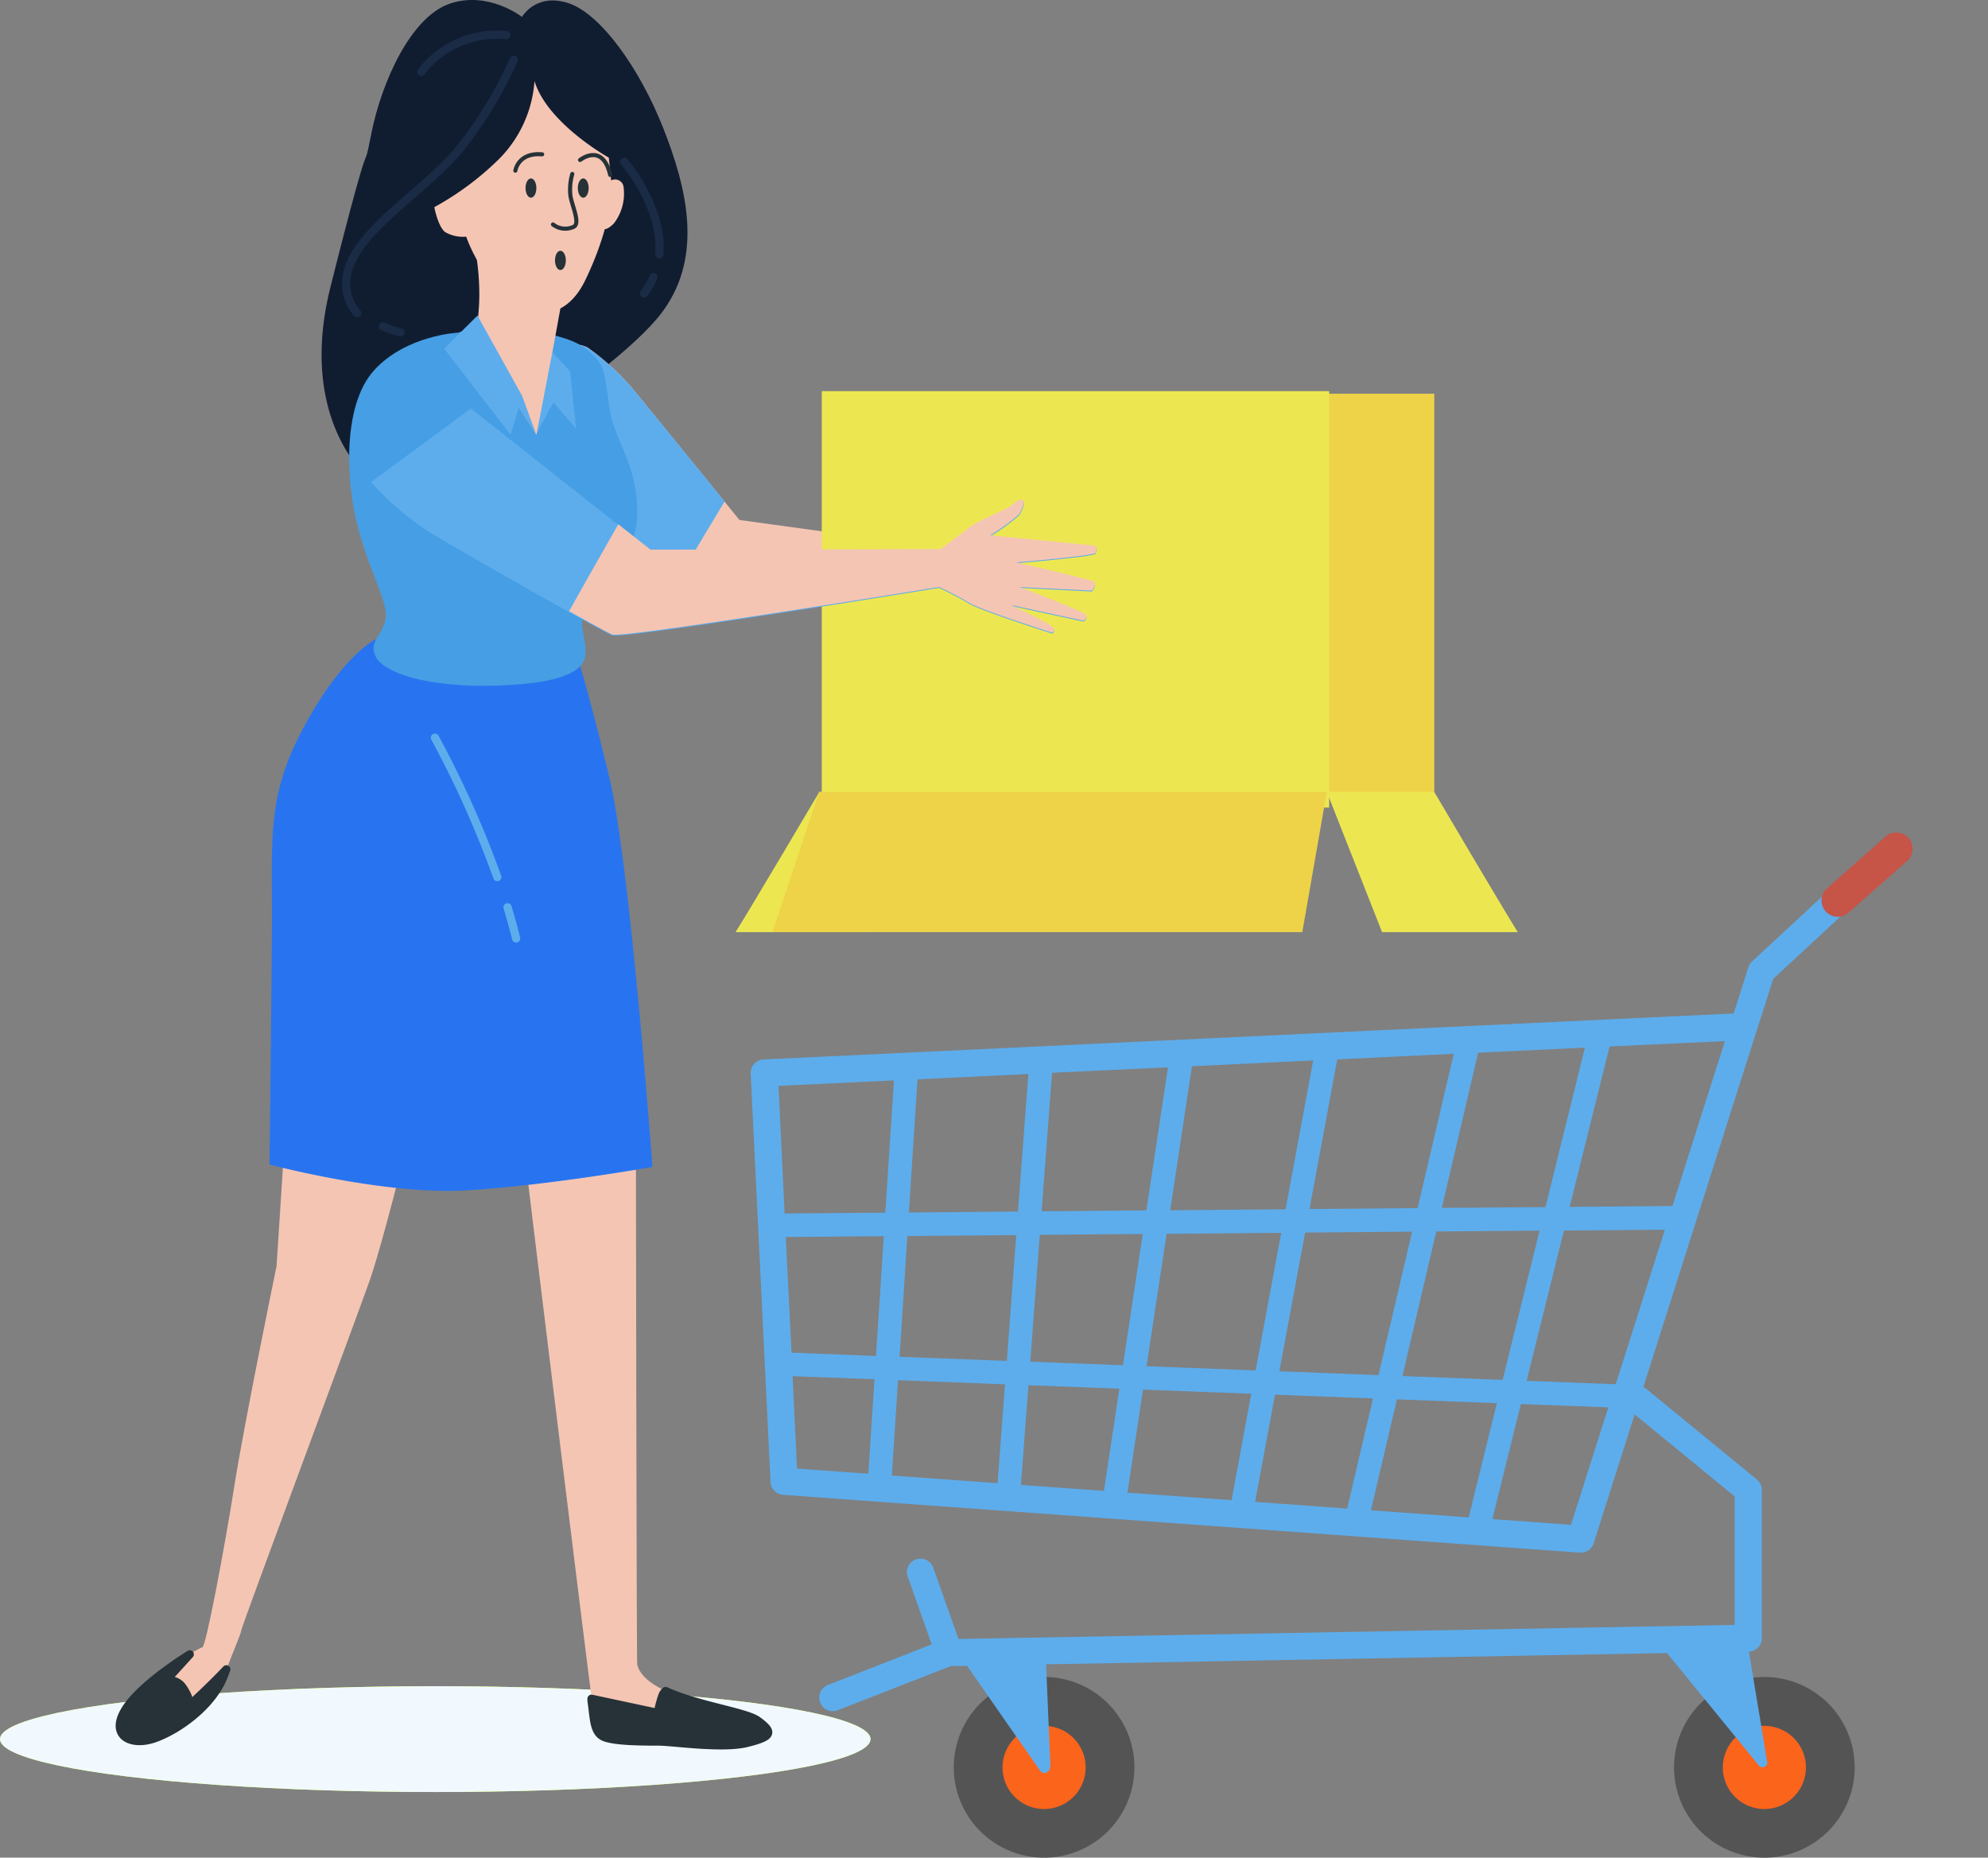 <svg xmlns="http://www.w3.org/2000/svg" width="242.386" height="226.443" viewBox="0 0 242.386 226.443">
    <rect x="0" y="0" width="242.386" height="226.443" fill="#808080" stroke="none"/>
    <defs>
        <clipPath id="clip-path">
            <path id="Path_3903" fill="#2874f0" stroke="#263238" stroke-linecap="round" stroke-linejoin="round" d="M314.511 180.188c-1.976-3.144-10.182-17.088-10.182-17.088h-13.1l6.737 17.088z" transform="translate(-291.23 -163.1)"/>
        </clipPath>
        <style>
            .cls-17,.cls-8{stroke:#263238}.cls-10,.cls-17,.cls-6,.cls-8{stroke-linecap:round;stroke-linejoin:round}.cls-10,.cls-17,.cls-2,.cls-6{fill:none}.cls-6{stroke:#1a2b46}.cls-7{fill:#f5c5b3}.cls-16,.cls-8{fill:#263238}.cls-10{stroke:#5dadec}.cls-11{fill:#5dadec}.cls-13{fill:#eed349}.cls-14{fill:#ece751}.cls-17{stroke-width:.5px}.cls-18{fill:#545454}.cls-19{fill:#fb641b}
        </style>
    </defs>
    <g id="Group_2522" transform="translate(-899.807 -168)">
        <g id="Layer_2" transform="translate(847.5 145.943)">
            <g id="Character" transform="translate(.5 .5)">
                <path id="Rectangle_1590" d="M0 0H77.842V65.39H0z" class="cls-2" transform="translate(216.343 153.306)"/>
                <path id="Rectangle_1594" d="M0 0H25.867V65.39H0z" class="cls-2" transform="translate(268.326 153.306)"/>
                <path id="Path_3915" d="M0 0h111.466v12.974H0z" class="cls-2" transform="translate(150.02 197.273)"/>
                <path id="Rectangle_1617" d="M0 0H12.489V12.974H0z" class="cls-2" transform="translate(150.02 197.273)"/>
                <path id="Rectangle_1619" d="M0 0H12.489V12.974H0z" class="cls-2" transform="translate(199.505 197.273)"/>
                <ellipse id="Ellipse_925" cx="53.07" cy="6.45" fill="#c6ff00" rx="53.07" ry="6.45" transform="translate(51.807 227.1)"/>
                <ellipse id="Ellipse_926" cx="53.07" cy="6.45" fill="#f1f9ff" rx="53.07" ry="6.45" transform="translate(51.807 227.1)"/>
                <path id="Path_3879" fill="#101d31" d="M149.151 31.905s-4.107-3.225-8.816-1.609-8.279 9.455-9.55 15.831.616-3.556-4.981 18.689 12.084 31.045 15.575 25.234 20.187-15.633 25.028-22.377 2.836-14.943-.029-22.208-7.626-13.958-11.585-15.244-5.642 1.684-5.642 1.684z" transform="translate(-33.703 -8.287)"/>
                <path id="Path_3880" d="M134.57 84.89a11.754 11.754 0 0 0 2.152.735" class="cls-6" transform="translate(-36.077 -23.551)"/>
                <path id="Path_3881" d="M148.9 39.77a50.492 50.492 0 0 1-6.3 10.491c-4.195 5.4-13.488 10.491-14.09 16.162a5.377 5.377 0 0 0 1.308 4.239" class="cls-6" transform="translate(-34.456 -10.921)"/>
                <path id="Path_3882" d="M179.063 76.64a9.5 9.5 0 0 1-1.153 1.991" class="cls-6" transform="translate(-47.578 -21.301)"/>
                <path id="Path_3883" d="M174.64 57.32s4.731 5.451 4.268 11.269" class="cls-6" transform="translate(-46.71 -16.04)"/>
                <path id="Path_3884" d="M151.306 35.659a11.593 11.593 0 0 0-9.9 3.908c-.162.191-.323.375-.47.573" class="cls-6" transform="translate(-37.768 -9.814)"/>
                <path id="Path_3885" d="M110.917 213.723l-.911 14.134s-3.908 18.954-5.142 26.77-3.49 19.71-3.908 19.71-7.148 4.077-9.315 7.4.588 4.746 3.578 3.673 7.067-4.077 8.4-7.655 2-4.907 2.079-5.488 14.3-38.752 15.721-42.822 4.408-16.052 4.408-16.052l6.986-23.7s7.486 24.368 7.567 25.448 7.736 63.362 8.081 65.691.25 3.989 1.668 4.489 4.738.5 6.479.5 7.817.918 10.814.169 3.328-1.249 1.249-2.748-13.628-2.454-14.693-6.817c-.081-.331-.162-64.442-.162-64.442s-1-21.2-2.667-27.182h-38.48z" class="cls-7" transform="translate(-24.479 -51.969)"/>
                <path id="Path_3886" d="M95.212 318.051c3-1.087 7.067-4.077 8.4-7.655.1-.257.191-.507.279-.735-1.69 1.807-4.408 4.32-4.408 4.32a5.326 5.326 0 0 0-1.08-2.329 1.918 1.918 0 0 0-1.91-.58l2.939-3.232c-2.2 1.366-6.171 4.158-7.736 6.553-2.196 3.321.526 4.738 3.516 3.658z" class="cls-8" transform="translate(-24.489 -84.619)"/>
                <path id="Path_3887" d="M189.415 317.5c-1.425-1.021-7.28-1.793-11.189-3.578a1.381 1.381 0 0 0-.375.5 14.9 14.9 0 0 0-.58 2.167l-8.081-1.726v.228c.338 2.329.25 3.989 1.668 4.489s4.738.5 6.487.5 7.809.918 10.807.169 3.342-1.249 1.263-2.749z" class="cls-8" transform="translate(-45.264 -86.233)"/>
                <path id="Path_3888" fill="#2874f0" d="M128.724 137.91s-3.813 1.756-8.426 10.042c-5.047 9.043-4.18 14.068-4.254 24.978s-.294 29.018-.294 29.018 13.958 3.739 23.964 3.152 22.722-2.858 22.722-2.858-2.711-36.938-5.275-47.568-4.107-15.391-4.107-15.391a60.88 60.88 0 0 1-14.95.22c-8.499-.858-9.38-1.593-9.38-1.593z" transform="translate(-31.083 -38.439)"/>
                <path id="Path_3889" d="M155.26 182.34c.382 1.256.735 2.527 1.043 3.8" class="cls-10" transform="translate(-41.568 -50.187)"/>
                <path id="Path_3890" d="M143.21 154a122.907 122.907 0 0 1 7.6 16.985" class="cls-10" transform="translate(-38.37 -42.514)"/>
                <path id="Path_3891" d="M235.519 117.648c-.441-.294-7.655-1.425-7.655-1.425l-1.41-.58s8.735.735 8.816.331.367-.808-.22-.882-11.864-2.358-11.864-2.358 2.858-2.7 3.225-3.291.882-1.763.294-1.763-.735.367-1.543.882-3.952 1.756-4.834 2.49-3.519 2.637-3.519 2.637l-30.546-4.2s-10.726-13.223-13.055-16.044a30.466 30.466 0 0 0-5.488-5c-2.241-.992-2.16.669-2.16.669l4.658 20.871s12.136 7.236 12.886 7.236 33.558 1.087 33.558 1.087 2.2 1.028 3.592 1.9 10.189 3.673 10.189 3.673.588-.294-.073-.808-4.915-2.564-4.915-2.564l8.816 1.91s.507-.367.294-.735-8.081-3.372-8.081-3.372l8.816.441s.66-.811.219-1.105z" class="cls-7" transform="translate(-44.301 -24.551)"/>
                <path id="Path_3892" d="M184.455 107.216c-3.137-3.9-9.492-11.688-11.218-13.774a30.464 30.464 0 0 0-5.488-5c-2.241-.992-2.16.669-2.16.669l4.658 20.871s5.48 3.262 9.3 5.407z" class="cls-11" transform="translate(-44.309 -24.52)"/>
                <path id="Path_3893" fill="#469ee4" d="M142.274 85.933s-6.377.294-10.285 4.614-3.445 13.855-1.837 19.571 3.673 8.867 3.225 10.851-2.05 2.637-1.168 4.467 5.936 3.813 14.876 3.519 10.63-2.2 10.7-3.886-.588-3.078-.367-4.1 6.671-6.744 6.671-13.047-2.777-8.5-3.423-13.047-.441-5.2-3.152-7.185-11.626-3.006-15.24-1.757z" transform="translate(-34.591 -23.829)"/>
                <path id="Path_3896" d="M164.784 92.41l.735 7.038-3.078-3.592z" class="cls-11" transform="translate(-43.473 -25.624)"/>
                <path id="Path_3897" d="M160.05 98.581l4.1-7.626-3.74-4.025z" class="cls-11" transform="translate(-42.839 -24.14)"/>
                <path id="Path_3898" d="M149.27 69.17a31.081 31.081 0 0 1 .955 7.765 28.715 28.715 0 0 1-.514 5.065l7.479 11.872 2.123-11.02 1.388-7.626s-8.501-.487-11.431-6.056z" class="cls-7" transform="translate(-39.978 -19.316)"/>
                <path id="Path_3899" d="M157.435 95.118l1.951 4.608-2.318-3.277z" class="cls-11" transform="rotate(3 619.97 -718.925)"/>
                <path id="Path_3900" d="M145.2 86.47l8.1 10.489 1.429-4.7-5.468-9.828z" class="cls-11" transform="translate(-39.238 -22.406)"/>
                <path id="Path_3916" d="M0 1.781h61.864v48.982H0z" class="cls-13" transform="translate(164.816 67.771)"/>
                <path id="Rectangle_1624" d="M0 0H61.864V50.763H0z" class="cls-2" transform="translate(164.816 67.771)"/>
                <path id="Rectangle_1625" d="M0 0H61.864V50.763H0z" class="cls-14" transform="translate(152 69.237)"/>
                <path id="Path_3901" d="M314.511 180.188c-1.976-3.144-10.182-17.088-10.182-17.088h-13.1l6.737 17.088z" class="cls-14" transform="translate(-77.649 -45.006)"/>
                <path id="Path_3904" d="M314.511 180.188c-1.976-3.144-10.182-17.088-10.182-17.088h-13.1l6.737 17.088z" class="cls-2" transform="translate(-77.649 -45.006)"/>
                <path id="Path_3905" d="M193.1 180.188c1.976-3.144 10.211-17.088 10.211-17.088h13.1l-6.744 17.088z" class="cls-14" transform="translate(-51.609 -45.006)"/>
                <path id="Path_3906" d="M204.9 163.1l-5.693 17.088h64.611l2.99-17.088z" class="cls-13" transform="translate(-53.23 -45.006)"/>
                <path id="Path_3907" d="M132.61 107.763a33.9 33.9 0 0 0 7.552 6.377c4.408 2.637 20.57 11.8 21.841 12.313s39.869-5.789 39.869-5.789 2.2 1.028 3.592 1.9 10.189 3.673 10.189 3.673.58-.294-.073-.808-4.915-2.564-4.915-2.564l8.816 1.91s.514-.367.294-.735-8.081-3.372-8.081-3.372l8.816.441s.661-.808.22-1.1-9.455-2.343-9.455-2.343 9.6-.808 9.675-1.175.367-.8-.22-.874-12.606-1.249-12.606-1.249a24.175 24.175 0 0 0 3.519-2.564c.367-.588.882-1.763.294-1.763s-.735.367-1.543.882-3.96 1.763-4.834 2.49-3.519 2.637-3.519 2.637l-35.329.073L144.776 98.8" class="cls-11" transform="translate(-35.557 -27.446)"/>
                <path id="Path_3908" d="M229.427 119.636c-.588-.073-12.606-1.249-12.606-1.249a24.176 24.176 0 0 0 3.519-2.564c.367-.588.882-1.763.294-1.763s-.735.367-1.543.882-3.96 1.763-4.834 2.49-3.519 2.637-3.519 2.637l-35.329.073-3.938-3.1c-1.469 2.571-4.217 7.412-6 10.6 2.748 1.528 4.834 2.667 5.253 2.836 1.242.514 39.869-5.789 39.869-5.789s2.2 1.028 3.592 1.9 10.189 3.673 10.189 3.673.58-.294-.073-.808-4.915-2.564-4.915-2.564l8.816 1.91s.514-.367.294-.735-8.081-3.372-8.081-3.372l8.816.441s.661-.808.22-1.1-9.455-2.343-9.455-2.343 9.6-.808 9.675-1.175.344-.807-.244-.88z" class="cls-7" transform="translate(-44.277 -31.58)"/>
                <path id="Path_3909" d="M171.682 60.651a1.043 1.043 0 0 1 1.829.441 5.965 5.965 0 0 1-1.168 4.54c-.808.808-1.543 1.028-1.543 0a46.882 46.882 0 0 1 .882-4.981z" class="cls-7" transform="translate(-45.691 -16.835)"/>
                <path id="Path_3910" d="M155.317 43.3A14.965 14.965 0 0 1 151 52.792a35.689 35.689 0 0 1-7.9 5.877s.433 2.3 1.293 3.019a4.3 4.3 0 0 0 2.593.573 18.667 18.667 0 0 0 4.738 7.192c3.453 3.159 7.479 2.872 9.778-1.873s3.453-9.484 3.159-12.217l-.286-2.733s-7.475-4.151-9.058-9.33z" class="cls-7" transform="translate(-38.341 -11.858)"/>
                <ellipse id="Ellipse_927" cx=".661" cy="1.175" class="cls-16" rx=".661" ry="1.175" transform="translate(115.882 43.307)"/>
                <ellipse id="Ellipse_928" cx=".661" cy="1.175" class="cls-16" rx=".661" ry="1.175" transform="translate(119.474 52.126)"/>
                <ellipse id="Ellipse_929" cx=".661" cy="1.175" class="cls-16" rx=".661" ry="1.175" transform="translate(122.258 43.307)"/>
                <path id="Path_3911" d="M165.151 59.35a6.905 6.905 0 0 0-.22 2.711c.22 1.249 1.242 3.372.367 3.739a2.432 2.432 0 0 1-2.5-.294" class="cls-17" transform="translate(-43.568 -16.586)"/>
                <path id="Path_3912" d="M156.55 57.433s.331-2.248 3.269-1.991" class="cls-17" transform="translate(-41.91 -15.074)"/>
                <path id="Path_3913" d="M167.29 56.173s2.748-2.2 3.673 1.822" class="cls-17" transform="translate(-44.76 -15.114)"/>
            </g>
        </g>
        <g id="Group_1889" transform="translate(15223 5296.476)">
            <path id="Path_3927" d="M381.012 419.18a11.012 11.012 0 1 0 11.012 11.012 11.012 11.012 0 0 0-11.012-11.012z" class="cls-18" transform="translate(-14489.087 -5343.236)"/>
            <path id="Path_3928" d="M395.837 440a5.067 5.067 0 1 0 5.067 5.067 5.067 5.067 0 0 0-5.067-5.067z" class="cls-19" transform="translate(-14503.91 -5358.096)"/>
            <path id="Path_3929" d="M74.225 419.18a11.012 11.012 0 1 0 11.009 11.011 11.012 11.012 0 0 0-11.009-11.011z" class="cls-18" transform="translate(-14270.114 -5343.236)"/>
            <path id="Path_3930" d="M89.049 440a5.067 5.067 0 1 0 5.064 5.066A5.067 5.067 0 0 0 89.049 440z" class="cls-19" transform="translate(-14284.939 -5358.096)"/>
            <path id="Path_3931" d="M139.678 8.389a1.652 1.652 0 0 0-2.336-.089l-14.095 13.079a1.663 1.663 0 0 0-.449.71l-1.792 5.628-118.28 5.607a1.649 1.649 0 0 0-1.571 1.732l2.422 49.77a1.655 1.655 0 0 0 1.54 1.569l97.121 7.047h.12a1.652 1.652 0 0 0 1.574-1.145l19.863-62.448.026-.074 2-6.269L139.6 10.722a1.649 1.649 0 0 0 .08-2.333zm-33.053 64.523L95.762 72.5l4.543-18.32 12.309-.1zm-13.786-.53l-12.226-.467 4.133-17.621 12.595-.106zM76.775 88.28l3.172-13.525 12.188.467L88.7 89.145zm-14.123-1.024l2.427-13.07 11.951.458-3.149 13.427zm-15.563-1.128l1.9-12.558 13.2.5-2.4 12.976zM34.1 85.186l.919-12.151 11.086.415-1.879 12.46zm-15.739-1.145l.756-11.619 13.047.5-.907 12.054zM5.431 54.967l11.951-.1-.947 14.6-10.3-.4zm14.822-.123l13.279-.112-1.145 15.337-13.079-.5zm14.759-19.751l-1.271 16.771-13.3.117 1.053-16.236zm17.023-.807L49.4 51.724l-12.775.109 1.271-16.889zm17.7-.842l-3.362 18.145-14.073.118 2.656-17.553zm17.143-.813l-4.406 18.812-13.185.112 3.383-18.24zM51.863 54.575l13.975-.12-3.117 16.774-13.3-.51zM46.542 70.6l-11.3-.435L36.4 54.7l12.561-.106zm22.213-16.174l13.045-.112L77.7 71.8l-12.088-.464zM85.42 51.42l4.425-18.92 13.021-.618-4.805 19.438zm-66.8-15.543L17.568 52l-12.277.1-.747-15.56zM6.261 71.933l9.987.372-.748 11.521-8.7-.63zm94.908 18.119l-9.586-.7 3.475-14.026 10.666.409zm12.369-38.864l-12.529.106 4.866-19.554 14.063-.656z" class="cls-11" transform="translate(-14232.82 -5032.654)"/>
            <path id="Path_3932" fill="#c65447" d="M459.242 10.437a1.984 1.984 0 0 1-1.311-3.455l7.207-6.374a1.984 1.984 0 0 1 2.622 2.974l-7.208 6.36a1.978 1.978 0 0 1-1.311.5z" transform="translate(-14558.381 -5027.157)"/>
            <path id="Path_3934" d="M121.372 341.022l-2.216-13.333a1.652 1.652 0 0 0 1.571-1.649v-18.065a1.643 1.643 0 0 0-.6-1.277l-13.437-11.012a1.653 1.653 0 1 0-2.1 2.556l12.83 10.514v15.663l-94.633 1.717-3.057-8.625a1.652 1.652 0 1 0-3.112 1.1l2.905 8.181-12.704 4.97a1.652 1.652 0 0 0 1.2 3.077l13.82-5.4 1.984-.037 8.888 12.761c.458.658 1.314.212 1.277-.667l-.527-12.271 75.707-1.374 11.2 13.708a.58.58 0 0 0 1.004-.537z" class="cls-11" transform="translate(-14229.114 -5254.824)"/>
        </g>
    </g>
</svg>

